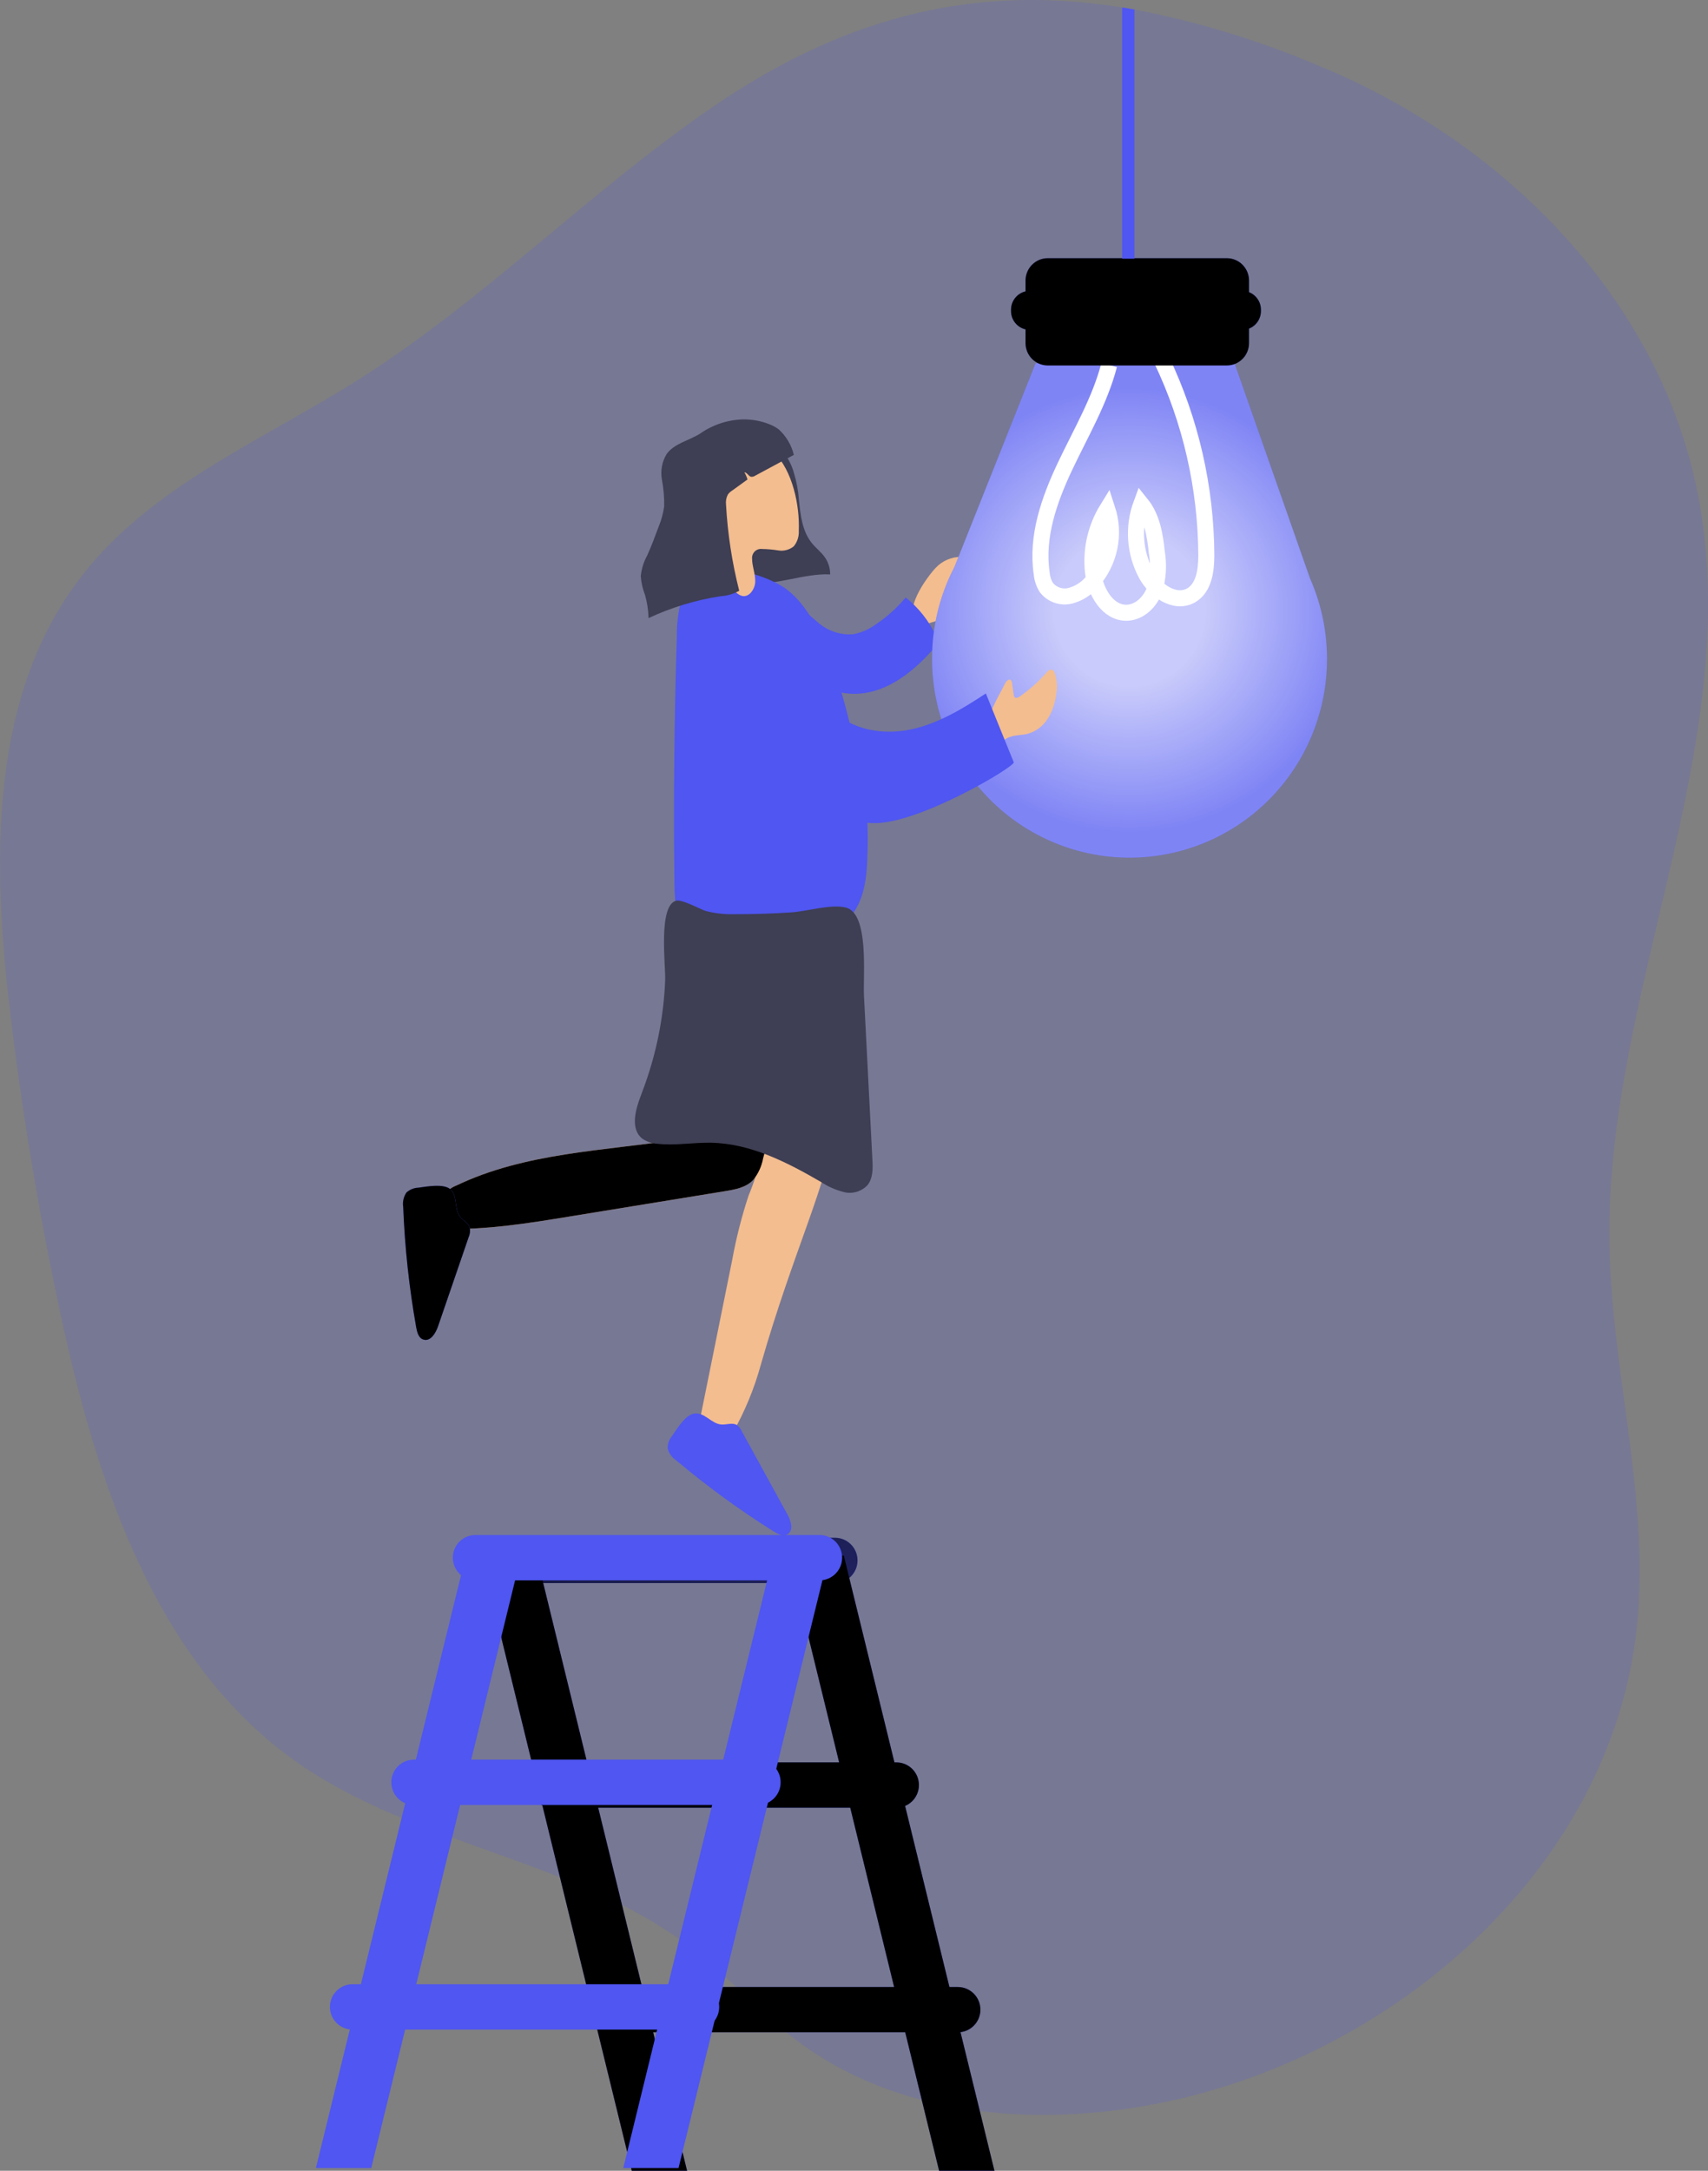 <svg preserveAspectRatio="none" width="100%" height="188" viewBox="0 0 148 188" fill="none" xmlns="http://www.w3.org/2000/svg">
<rect x="0" y="0" width="148" height="188" fill="#808080" stroke="none"/>
<g clip-path="url(#clip0)">
<path opacity="0.18" d="M139.454 107.506C139.596 118.767 143.034 129.947 141.81 141.128C139.511 161.964 120.575 178.311 100.088 182.218C89.485 184.24 77.765 183.255 69.112 176.772C65.918 174.376 63.262 171.321 60.11 168.864C50.025 160.988 36.021 159.928 25.591 152.521C13.438 143.889 8.379 128.399 5.237 113.775C3.391 105.188 1.943 96.529 0.894 87.796C-0.679 74.745 -0.99 60.283 7.06 49.912C13.076 42.132 22.605 38.201 30.919 32.968C41.895 26.064 51.061 16.593 61.764 9.258C73.851 0.971 85.184 -1.279 97.234 0.644L98.299 0.824C103.753 1.872 109.084 3.495 114.201 5.664C130.264 12.241 144.207 26.026 147.283 43.675C150.981 64.91 139.191 85.945 139.454 107.506Z" fill="#4F56F1"/>
<path d="M42.527 137.103H72.349C73.429 137.103 74.304 136.224 74.304 135.14C74.304 134.056 73.429 133.177 72.349 133.177H42.527C41.447 133.177 40.572 134.056 40.572 135.14C40.572 136.224 41.447 137.103 42.527 137.103Z" fill="#4F56F1"/>
<path d="M47.849 156.556H77.672C78.751 156.556 79.627 155.677 79.627 154.593C79.627 153.509 78.751 152.63 77.672 152.63H47.849C46.77 152.63 45.895 153.509 45.895 154.593C45.895 155.677 46.77 156.556 47.849 156.556Z" fill="#4F56F1"/>
<path d="M53.177 176.01H82.999C84.079 176.01 84.954 175.131 84.954 174.047C84.954 172.963 84.079 172.084 82.999 172.084H53.177C52.097 172.084 51.222 172.963 51.222 174.047C51.222 175.131 52.097 176.01 53.177 176.01Z" fill="#4F56F1"/>
<path d="M81.374 188H86.17L73.117 134.725H68.326L81.374 188Z" fill="#4F56F1"/>
<path d="M54.746 188H59.536L46.488 134.725H41.698L54.746 188Z" fill="#4F56F1"/>
<path d="M42.527 137.103H72.349C73.429 137.103 74.304 136.224 74.304 135.14C74.304 134.056 73.429 133.177 72.349 133.177H42.527C41.447 133.177 40.572 134.056 40.572 135.14C40.572 136.224 41.447 137.103 42.527 137.103Z" fill="url(#paint0_linear)"/>
<path d="M47.849 156.556H77.672C78.751 156.556 79.627 155.677 79.627 154.593C79.627 153.509 78.751 152.63 77.672 152.63H47.849C46.77 152.63 45.895 153.509 45.895 154.593C45.895 155.677 46.77 156.556 47.849 156.556Z" fill="url(#paint1_linear)"/>
<path d="M53.177 176.01H82.999C84.079 176.01 84.954 175.131 84.954 174.047C84.954 172.963 84.079 172.084 82.999 172.084H53.177C52.097 172.084 51.222 172.963 51.222 174.047C51.222 175.131 52.097 176.01 53.177 176.01Z" fill="url(#paint2_linear)"/>
<path d="M81.374 188H86.17L73.117 134.725H68.326L81.374 188Z" fill="url(#paint3_linear)"/>
<path d="M54.746 188H59.536L46.488 134.725H41.698L54.746 188Z" fill="url(#paint4_linear)"/>
<path d="M81.082 49.174C81.364 48.875 81.702 48.637 82.078 48.474C82.454 48.311 82.859 48.227 83.268 48.227C83.221 49.019 82.965 49.786 82.528 50.447C82.351 50.707 82.212 50.991 82.114 51.29C82.066 51.44 82.059 51.6 82.092 51.754C82.125 51.907 82.198 52.05 82.302 52.166C82.458 52.318 82.684 52.389 82.773 52.574C82.825 52.688 82.837 52.816 82.808 52.938C82.779 53.059 82.71 53.168 82.613 53.246C82.415 53.401 82.185 53.508 81.94 53.559L80.715 53.904C80.415 54.026 80.084 54.044 79.773 53.956C77.912 53.161 80.399 49.889 81.082 49.174Z" fill="#F3BD8F"/>
<path d="M73.875 54.937C74.601 54.811 75.288 54.518 75.882 54.08C76.854 53.43 77.728 52.644 78.477 51.745C79.608 52.641 80.513 53.791 81.12 55.102C81.222 55.246 81.267 55.422 81.247 55.597C81.227 55.772 81.143 55.933 81.012 56.05C79.245 58.1 76.942 59.985 74.243 60.084C72.78 60.135 71.351 59.641 70.229 58.697C69.118 57.75 67.111 54.506 68.694 53.185C69.532 52.484 70.21 53.374 70.837 53.871C71.248 54.242 71.728 54.527 72.25 54.709C72.772 54.892 73.324 54.97 73.875 54.937Z" fill="#4F56F1"/>
<path d="M90.791 31.652L106.302 31.652C107.366 31.652 108.229 30.785 108.229 29.715V24.298C108.229 23.228 107.366 22.361 106.302 22.361H90.791C89.727 22.361 88.864 23.228 88.864 24.298V29.715C88.864 30.785 89.727 31.652 90.791 31.652Z" fill="#4F56F1"/>
<path d="M89.227 28.569L107.64 28.569C108.535 28.569 109.261 27.84 109.261 26.94V26.822C109.261 25.922 108.535 25.193 107.64 25.193L89.227 25.193C88.332 25.193 87.606 25.922 87.606 26.822V26.94C87.606 27.84 88.332 28.569 89.227 28.569Z" fill="#4F56F1"/>
<path d="M80.762 57.068C80.757 54.299 81.421 51.57 82.698 49.117L89.74 31.453H106.967L113.514 50.088C114.549 52.429 115.051 54.974 114.982 57.536C114.914 60.097 114.277 62.611 113.118 64.894C111.96 67.176 110.308 69.17 108.285 70.729C106.262 72.287 103.918 73.372 101.424 73.904C98.931 74.435 96.35 74.4 93.872 73.8C91.394 73.201 89.08 72.052 87.1 70.439C85.119 68.825 83.523 66.787 82.426 64.474C81.33 62.161 80.761 59.63 80.762 57.068Z" fill="#4F56F1"/>
<path opacity="0.69" d="M80.762 57.068C80.757 54.299 81.421 51.57 82.698 49.117L89.74 31.453H106.967L113.514 50.088C114.549 52.429 115.051 54.974 114.982 57.536C114.914 60.097 114.277 62.611 113.118 64.894C111.96 67.176 110.308 69.17 108.285 70.729C106.262 72.287 103.918 73.372 101.424 73.904C98.931 74.435 96.35 74.4 93.872 73.8C91.394 73.201 89.08 72.052 87.1 70.439C85.119 68.825 83.523 66.787 82.426 64.474C81.33 62.161 80.761 59.63 80.762 57.068Z" fill="url(#paint5_radial)"/>
<path d="M100.655 31.169C103.175 36.447 104.497 42.221 104.527 48.075C104.527 49.387 104.338 50.916 103.198 51.57C101.785 52.351 100.07 51.129 99.307 49.718C98.814 48.793 98.521 47.773 98.45 46.725C98.378 45.678 98.529 44.627 98.893 43.642C99.835 44.812 100.085 46.351 100.24 47.829C100.422 48.915 100.356 50.029 100.047 51.087C99.675 52.119 98.756 53.028 97.663 53.066C95.986 53.123 94.898 51.233 94.71 49.552C94.499 47.639 94.934 45.709 95.944 44.073C96.299 45.152 96.364 46.306 96.132 47.417C95.9 48.529 95.38 49.56 94.625 50.405C94.127 50.995 93.459 51.414 92.713 51.603C92.339 51.69 91.948 51.668 91.587 51.541C91.225 51.413 90.906 51.185 90.668 50.883C90.438 50.509 90.299 50.086 90.263 49.647C89.792 46.479 90.913 43.292 92.279 40.399C93.645 37.505 95.303 34.716 96.109 31.614" stroke="white" stroke-width="1.39" stroke-miterlimit="10"/>
<path d="M90.791 31.652L106.302 31.652C107.366 31.652 108.229 30.785 108.229 29.715V24.298C108.229 23.228 107.366 22.361 106.302 22.361H90.791C89.727 22.361 88.864 23.228 88.864 24.298V29.715C88.864 30.785 89.727 31.652 90.791 31.652Z" fill="url(#paint6_linear)"/>
<path d="M89.227 28.569L107.64 28.569C108.535 28.569 109.261 27.84 109.261 26.94V26.822C109.261 25.922 108.535 25.193 107.64 25.193L89.227 25.193C88.332 25.193 87.606 25.922 87.606 26.822V26.94C87.606 27.84 88.332 28.569 89.227 28.569Z" fill="url(#paint7_linear)"/>
<path d="M66.164 97.878C66.159 98.617 66.099 99.355 65.985 100.085C65.701 101.275 65.323 102.441 64.855 103.571C64.256 105.393 63.784 107.256 63.441 109.144L60.695 122.721C60.641 122.911 60.641 123.113 60.695 123.303C60.768 123.459 60.882 123.592 61.025 123.687C61.469 124.043 61.967 124.326 62.499 124.525C62.665 124.604 62.852 124.625 63.032 124.587C63.248 124.482 63.417 124.297 63.503 124.071C64.548 122.221 65.361 120.249 65.924 118.199C68.75 108.325 71.779 102.363 72.34 97.49C72.434 96.699 73.282 95.984 72.867 95.307C72.616 94.869 72.262 94.5 71.835 94.232C70.766 93.512 68.34 91.391 66.918 92.234C65.66 92.93 66.206 96.609 66.164 97.878Z" fill="#F3BD8F"/>
<path d="M60.031 97.637C59.997 97.931 59.854 98.203 59.631 98.396C59.407 98.59 59.12 98.692 58.825 98.683C52.306 99.678 45.489 99.825 39.54 102.675C39.149 102.822 38.806 103.077 38.551 103.409C38 104.271 38.716 105.45 38.4 106.421C42.079 106.535 45.744 105.948 49.376 105.351L62.867 103.154C63.724 103.012 64.642 102.841 65.25 102.207C65.698 101.66 65.999 101.008 66.126 100.312L67.181 96.325C67.394 95.539 67.591 94.677 67.243 93.957C66.772 92.939 65.462 92.665 64.346 92.603C61.03 92.418 60.818 95.032 60.031 97.637Z" fill="#F3BD8F"/>
<path d="M60.031 97.637C59.997 97.931 59.854 98.203 59.631 98.396C59.407 98.59 59.12 98.692 58.825 98.683C52.306 99.678 45.489 99.825 39.54 102.675C39.149 102.822 38.806 103.077 38.551 103.409C38 104.271 38.716 105.45 38.4 106.421C42.079 106.535 45.744 105.948 49.376 105.351L62.867 103.154C63.724 103.012 64.642 102.841 65.25 102.207C65.698 101.66 65.999 101.008 66.126 100.312L67.181 96.325C67.394 95.539 67.591 94.677 67.243 93.957C66.772 92.939 65.462 92.665 64.346 92.603C61.03 92.418 60.818 95.032 60.031 97.637Z" fill="url(#paint8_linear)"/>
<path d="M87.088 59.199C87.187 58.995 87.413 58.763 87.583 58.9C87.649 58.969 87.688 59.06 87.691 59.156L87.842 60.179C87.845 60.246 87.866 60.312 87.903 60.368C88.021 60.506 88.242 60.416 88.374 60.312C89.222 59.724 89.994 59.034 90.673 58.256C90.805 58.105 90.993 57.934 91.182 58.015C91.276 58.069 91.347 58.157 91.379 58.261C91.59 58.844 91.641 59.474 91.525 60.084C91.445 60.839 91.199 61.567 90.805 62.215C90.407 62.867 89.78 63.343 89.048 63.551C88.468 63.697 87.832 63.636 87.3 63.91C86.98 64.076 86.683 64.36 86.325 64.323C85.882 64.275 85.651 63.764 85.609 63.319C85.487 61.851 86.471 60.458 87.088 59.199Z" fill="#F3BD8F"/>
<path d="M69.221 43.23C69.358 44.575 69.504 46.01 70.361 47.052C70.714 47.483 71.171 47.824 71.487 48.283C71.781 48.714 71.938 49.224 71.934 49.747C69.65 49.642 67.412 50.694 65.132 50.485C64.964 49.215 65.02 47.924 65.297 46.673C65.688 44.926 66.522 43.24 66.442 41.464C66.418 40.877 66.277 40.152 66.644 39.632C66.951 39.201 67.662 38.973 68.058 39.4C68.403 39.89 68.659 40.438 68.811 41.019C69.029 41.739 69.166 42.48 69.221 43.23Z" fill="#3E3E54"/>
<path d="M67.681 50.722C71.713 53.09 73.333 61.808 73.979 63.953C74.904 67.207 75.303 70.588 75.161 73.969C75.128 75.456 75.02 76.995 74.37 78.33C73.475 80.168 71.647 81.413 69.702 82C67.756 82.587 65.683 82.592 63.658 82.474C62.349 82.403 60.945 82.251 59.951 81.394C58.594 80.224 58.458 78.202 58.439 76.403C58.354 69.287 58.425 62.166 58.651 55.041C58.635 53.968 58.778 52.899 59.075 51.868C59.225 51.353 59.486 50.877 59.838 50.473C60.191 50.069 60.626 49.747 61.114 49.529C62.914 48.856 66.004 49.728 67.681 50.722Z" fill="#4F56F1"/>
<path d="M67.681 50.722C71.713 53.09 73.333 61.808 73.979 63.953C74.904 67.207 75.303 70.588 75.161 73.969C75.128 75.456 75.02 76.995 74.37 78.33C73.475 80.168 71.647 81.413 69.702 82C67.756 82.587 65.683 82.592 63.658 82.474C62.349 82.403 60.945 82.251 59.951 81.394C58.594 80.224 58.458 78.202 58.439 76.403C58.354 69.287 58.425 62.166 58.651 55.041C58.635 53.968 58.778 52.899 59.075 51.868C59.225 51.353 59.486 50.877 59.838 50.473C60.191 50.069 60.626 49.747 61.114 49.529C62.914 48.856 66.004 49.728 67.681 50.722Z" fill="url(#paint9_linear)"/>
<path d="M69.216 45.963C69.245 46.452 69.09 46.933 68.783 47.312C68.598 47.463 68.384 47.572 68.154 47.634C67.925 47.696 67.685 47.709 67.45 47.672C66.983 47.595 66.51 47.552 66.037 47.545C65.922 47.53 65.805 47.541 65.695 47.578C65.586 47.615 65.485 47.676 65.402 47.757C65.319 47.838 65.255 47.936 65.215 48.046C65.174 48.155 65.159 48.272 65.17 48.388C65.17 49.046 65.448 49.676 65.443 50.334C65.439 50.992 64.939 51.755 64.299 51.612C63.99 51.517 63.729 51.307 63.569 51.025C62.659 49.694 62.603 47.952 61.91 46.489C61.505 45.631 60.883 44.879 60.587 43.974C60.365 43.213 60.365 42.405 60.587 41.644C60.809 40.883 61.244 40.203 61.84 39.684C63.032 38.647 65.782 37.87 67.068 39.167C68.684 40.801 69.301 43.751 69.216 45.963Z" fill="#F3BD8F"/>
<path d="M66.607 36.719C66.922 36.834 67.218 36.993 67.488 37.193C68.127 37.782 68.58 38.548 68.788 39.395L65.434 41.199C65.334 41.266 65.215 41.299 65.095 41.294C64.855 41.251 64.742 40.915 64.501 40.901C64.617 41.097 64.707 41.307 64.77 41.526L63.46 42.473C63.313 42.562 63.184 42.678 63.079 42.814C62.935 43.078 62.876 43.381 62.909 43.68C63.048 46.206 63.431 48.712 64.054 51.163C63.555 51.442 62.999 51.604 62.429 51.636C60.273 51.968 58.175 52.606 56.197 53.53C56.182 52.85 56.079 52.175 55.89 51.522C55.687 50.999 55.563 50.449 55.523 49.889C55.59 49.253 55.783 48.638 56.093 48.08C56.46 47.265 56.771 46.427 57.082 45.589C57.313 45.029 57.471 44.442 57.553 43.841C57.565 43.066 57.498 42.292 57.355 41.531C57.216 40.76 57.367 39.965 57.779 39.3C58.453 38.391 59.739 38.14 60.657 37.557C61.753 36.789 63.048 36.359 64.383 36.321C65.143 36.311 65.898 36.446 66.607 36.719Z" fill="#3E3E54"/>
<path d="M69.052 69.394C69.994 70.341 74.285 71.317 75.811 71.288C79.759 71.288 87.983 66.373 87.842 66.018L85.425 60.056C83.386 61.401 81.252 62.698 78.864 63.186C76.475 63.674 73.767 63.214 72.076 61.453C70.87 60.193 70.319 58.45 69.344 57.006C68.369 55.562 66.564 54.345 64.958 55.008C62.843 55.879 62.358 59.379 63.116 61.24C64.332 64.256 66.809 67.126 69.052 69.394Z" fill="#4F56F1"/>
<path d="M56.088 93.332C55.933 93.806 55.758 94.279 55.58 94.753C55.071 96.046 54.571 97.774 55.669 98.622C56.055 98.883 56.504 99.034 56.969 99.058C58.514 99.233 60.078 98.934 61.633 98.968C65.029 99.034 68.19 100.649 71.129 102.358C71.748 102.767 72.431 103.068 73.15 103.248C73.51 103.333 73.887 103.322 74.241 103.214C74.596 103.107 74.916 102.908 75.171 102.638C75.642 102.046 75.642 101.217 75.594 100.44L74.864 86.234C74.775 84.496 75.335 79.083 73.277 78.595C71.967 78.283 69.942 78.927 68.566 79.017C66.913 79.13 65.269 79.178 63.592 79.173C62.767 79.197 61.942 79.103 61.143 78.894C60.672 78.742 59.127 77.885 58.604 78.003C57.007 78.382 57.69 83.658 57.638 84.898C57.522 87.769 57 90.609 56.088 93.332Z" fill="#3E3E54"/>
<path d="M56.088 93.332C55.933 93.806 55.758 94.279 55.58 94.753C55.071 96.046 54.571 97.774 55.669 98.622C56.055 98.883 56.504 99.034 56.969 99.058C58.514 99.233 60.078 98.934 61.633 98.968C65.029 99.034 68.19 100.649 71.129 102.358C71.748 102.767 72.431 103.068 73.15 103.248C73.51 103.333 73.887 103.322 74.241 103.214C74.596 103.107 74.916 102.908 75.171 102.638C75.642 102.046 75.642 101.217 75.594 100.44L74.864 86.234C74.775 84.496 75.335 79.083 73.277 78.595C71.967 78.283 69.942 78.927 68.566 79.017C66.913 79.13 65.269 79.178 63.592 79.173C62.767 79.197 61.942 79.103 61.143 78.894C60.672 78.742 59.127 77.885 58.604 78.003C57.007 78.382 57.69 83.658 57.638 84.898C57.522 87.769 57 90.609 56.088 93.332Z" fill="url(#paint10_linear)"/>
<path d="M36.243 102.86C35.862 102.875 35.498 103.024 35.216 103.282C34.969 103.65 34.87 104.098 34.938 104.537C35.075 108.031 35.451 111.512 36.064 114.955C36.139 115.381 36.281 115.902 36.69 116.015C37.288 116.214 37.745 115.476 37.953 114.879L40.609 107.146C40.717 106.902 40.755 106.633 40.718 106.369C40.614 105.938 40.143 105.716 39.861 105.37C39.319 104.693 39.681 103.533 39.003 102.979C38.4 102.486 36.931 102.77 36.243 102.86Z" fill="#4F56F1"/>
<path d="M58.227 124.374C57.983 124.669 57.849 125.041 57.85 125.425C57.956 125.855 58.221 126.229 58.59 126.471C61.26 128.718 64.082 130.775 67.035 132.628C67.403 132.855 67.865 133.101 68.237 132.874C68.788 132.557 68.548 131.723 68.237 131.169L64.303 124.004C64.206 123.763 64.043 123.555 63.832 123.403C63.441 123.19 62.961 123.403 62.518 123.37C61.651 123.322 61.039 122.276 60.163 122.423C59.395 122.513 58.623 123.801 58.227 124.374Z" fill="#4F56F1"/>
<path d="M36.243 102.86C35.862 102.875 35.498 103.024 35.216 103.282C34.969 103.65 34.87 104.098 34.938 104.537C35.075 108.031 35.451 111.512 36.064 114.955C36.139 115.381 36.281 115.902 36.69 116.015C37.288 116.214 37.745 115.476 37.953 114.879L40.609 107.146C40.717 106.902 40.755 106.633 40.718 106.369C40.614 105.938 40.143 105.716 39.861 105.37C39.319 104.693 39.681 103.533 39.003 102.979C38.4 102.486 36.931 102.77 36.243 102.86Z" fill="url(#paint11_linear)"/>
<path d="M58.227 124.374C57.983 124.669 57.849 125.041 57.85 125.425C57.956 125.855 58.221 126.229 58.59 126.471C61.26 128.718 64.082 130.775 67.035 132.628C67.403 132.855 67.865 133.101 68.237 132.874C68.788 132.557 68.548 131.723 68.237 131.169L64.303 124.004C64.206 123.763 64.043 123.555 63.832 123.403C63.441 123.19 62.961 123.403 62.518 123.37C61.651 123.322 61.039 122.276 60.163 122.423C59.395 122.513 58.623 123.801 58.227 124.374Z" fill="url(#paint12_linear)"/>
<path d="M71.016 132.94H41.194C40.114 132.94 39.239 133.819 39.239 134.903C39.239 135.987 40.114 136.866 41.194 136.866H71.016C72.096 136.866 72.971 135.987 72.971 134.903C72.971 133.819 72.096 132.94 71.016 132.94Z" fill="#4F56F1"/>
<path d="M65.688 152.394H35.866C34.786 152.394 33.911 153.272 33.911 154.357C33.911 155.441 34.786 156.319 35.866 156.319H65.688C66.768 156.319 67.643 155.441 67.643 154.357C67.643 153.272 66.768 152.394 65.688 152.394Z" fill="#4F56F1"/>
<path d="M60.365 171.847H30.543C29.463 171.847 28.588 172.726 28.588 173.81C28.588 174.894 29.463 175.773 30.543 175.773H60.365C61.445 175.773 62.32 174.894 62.32 173.81C62.32 172.726 61.445 171.847 60.365 171.847Z" fill="#4F56F1"/>
<path d="M32.168 187.763H27.373L40.421 134.489H45.216L32.168 187.763Z" fill="#4F56F1"/>
<path d="M58.797 187.763H54.006L67.054 134.489H71.845L58.797 187.763Z" fill="#4F56F1"/>
<path d="M98.299 0.824V22.404H97.235V0.644L98.299 0.824Z" fill="#4F56F1"/>
</g>
<defs>
<linearGradient id="paint0_linear" x1="48.156" y1="118.776" x2="110.79" y2="228.076" gradientUnits="userSpaceOnUse">
<stop offset="0.01"/>
<stop offset="0.13" stop-opacity="0.69"/>
<stop offset="1" stop-opacity="0"/>
</linearGradient>
<linearGradient id="paint1_linear" x1="5423.13" y1="1181.45" x2="5502.63" y2="2379.82" gradientUnits="userSpaceOnUse">
<stop offset="0.01"/>
<stop offset="0.13" stop-opacity="0.69"/>
<stop offset="1" stop-opacity="0"/>
</linearGradient>
<linearGradient id="paint2_linear" x1="5120.14" y1="1221.36" x2="5199.64" y2="2419.73" gradientUnits="userSpaceOnUse">
<stop offset="0.01"/>
<stop offset="0.13" stop-opacity="0.69"/>
<stop offset="1" stop-opacity="0"/>
</linearGradient>
<linearGradient id="paint3_linear" x1="2033.78" y1="13256.8" x2="9167.87" y2="17448.4" gradientUnits="userSpaceOnUse">
<stop offset="0.01"/>
<stop offset="0.13" stop-opacity="0.69"/>
<stop offset="1" stop-opacity="0"/>
</linearGradient>
<linearGradient id="paint4_linear" x1="1245.46" y1="14552.4" x2="8378.94" y2="18742.8" gradientUnits="userSpaceOnUse">
<stop offset="0.01"/>
<stop offset="0.13" stop-opacity="0.69"/>
<stop offset="1" stop-opacity="0"/>
</linearGradient>
<radialGradient id="paint5_radial" cx="0" cy="0" r="1" gradientUnits="userSpaceOnUse" gradientTransform="translate(97.871 52.858) scale(19.318 19.42)">
<stop offset="0.34" stop-color="white"/>
<stop offset="1" stop-color="white" stop-opacity="0.39"/>
</radialGradient>
<linearGradient id="paint6_linear" x1="-110070" y1="-13547.3" x2="-110866" y2="-13547.3" gradientUnits="userSpaceOnUse">
<stop offset="0.01"/>
<stop offset="0.13" stop-opacity="0.69"/>
<stop offset="1" stop-opacity="0"/>
</linearGradient>
<linearGradient id="paint7_linear" x1="-123357" y1="-4462.52" x2="-124353" y2="-4462.52" gradientUnits="userSpaceOnUse">
<stop offset="0.01"/>
<stop offset="0.13" stop-opacity="0.69"/>
<stop offset="1" stop-opacity="0"/>
</linearGradient>
<linearGradient id="paint8_linear" x1="5496.81" y1="2748.26" x2="5392.61" y2="3379.73" gradientUnits="userSpaceOnUse">
<stop offset="0.01"/>
<stop offset="0.13" stop-opacity="0.69"/>
<stop offset="1" stop-opacity="0"/>
</linearGradient>
<linearGradient id="paint9_linear" x1="3905.04" y1="4750.53" x2="3384.27" y2="4789.45" gradientUnits="userSpaceOnUse">
<stop offset="0.01"/>
<stop offset="0.13" stop-opacity="0.69"/>
<stop offset="1" stop-opacity="0"/>
</linearGradient>
<linearGradient id="paint10_linear" x1="4776.36" y1="5068.32" x2="3526.17" y2="5080.89" gradientUnits="userSpaceOnUse">
<stop offset="0.01"/>
<stop offset="0.13" stop-opacity="0.69"/>
<stop offset="1" stop-opacity="0"/>
</linearGradient>
<linearGradient id="paint11_linear" x1="832.5" y1="3285.73" x2="1058.46" y2="3268.09" gradientUnits="userSpaceOnUse">
<stop offset="0.01"/>
<stop offset="0.13" stop-opacity="0.69"/>
<stop offset="1" stop-opacity="0"/>
</linearGradient>
<linearGradient id="paint12_linear" x1="2144.05" y1="3113.38" x2="2384.6" y2="2863.07" gradientUnits="userSpaceOnUse">
<stop offset="0.01"/>
<stop offset="0.13" stop-opacity="0.69"/>
<stop offset="1" stop-opacity="0"/>
</linearGradient>
<clipPath id="clip0">
<rect width="148" height="188" fill="white"/>
</clipPath>
</defs>
</svg>
